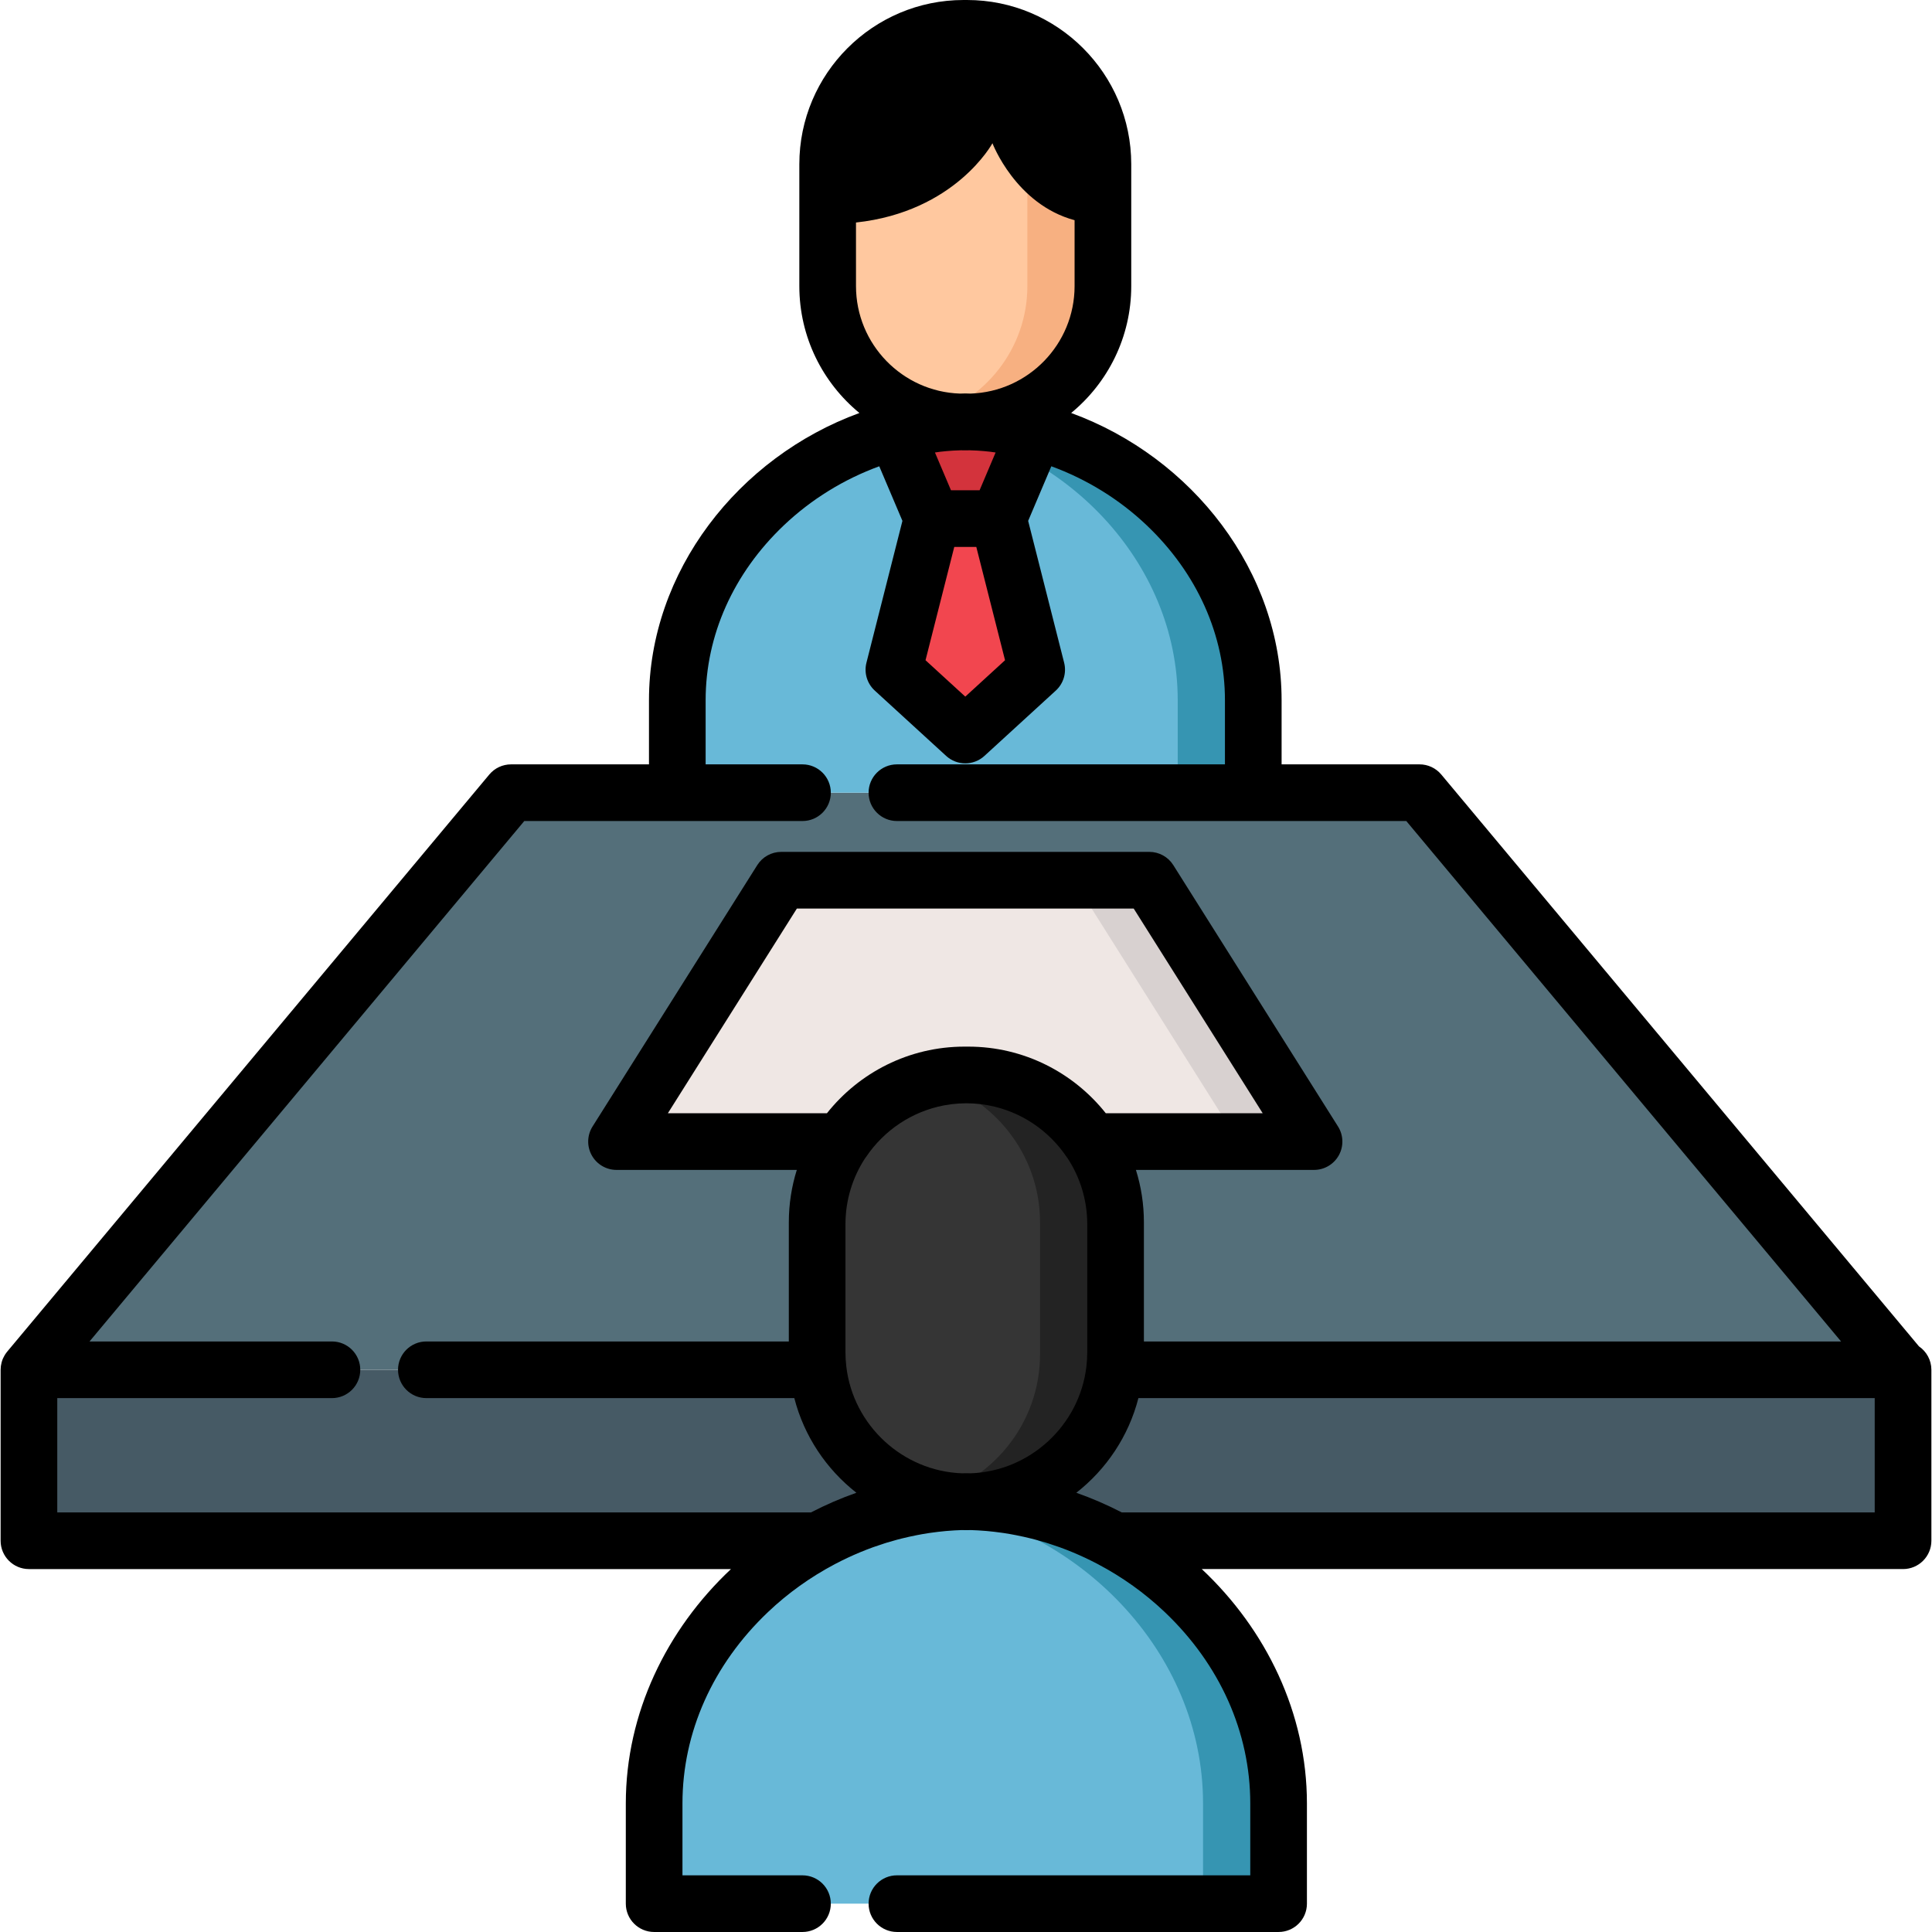 <?xml version="1.0" encoding="iso-8859-1"?>
<!-- Generator: Adobe Illustrator 19.0.0, SVG Export Plug-In . SVG Version: 6.00 Build 0)  -->
<svg version="1.1" id="Layer_1" xmlns="http://www.w3.org/2000/svg" xmlns:xlink="http://www.w3.org/1999/xlink" x="0px" y="0px"
	 viewBox="0 0 512.001 512.001" style="enable-background:new 0 0 512.001 512.001;" xml:space="preserve">
<g>
	<path style="fill:#465A65;" d="M255.045,397.963c-19.733-0.524-35.975-15.679-38.218-34.954H7.67v45.306h209.237
		C228.466,402.045,241.521,398.324,255.045,397.963z"/>
	<path style="fill:#465A65;" d="M295.366,363.009c-2.242,19.275-18.485,34.43-38.217,34.954c13.523,0.36,26.579,4.082,38.137,10.352
		h209.04v-45.306L295.366,363.009L295.366,363.009z"/>
</g>
<path style="fill:#546F7A;" d="M216.553,358.446v-34.028c0-21.749,17.795-39.543,39.543-39.543s39.543,17.795,39.543,39.543v34.028
	c0,1.544-0.1,3.064-0.274,4.563h208.587L376.194,210.072H255.811H135.428L7.67,363.009h209.157
	C216.653,361.51,216.553,359.99,216.553,358.446z"/>
<path style="fill:#68B9D8;" d="M256.097,504.492h-82.743v-26.565c0-43.664,39.083-79.407,82.743-80.005
	c43.66,0.598,82.743,36.34,82.743,80.005v26.565H256.097z"/>
<path style="fill:#3695B2;" d="M256.097,397.922c-3.369,0.046-6.711,0.303-10.01,0.755c39.449,5.407,72.733,38.955,72.733,79.25
	v26.565h20.02v-26.565C338.84,434.263,299.757,398.519,256.097,397.922z"/>
<path style="fill:#68B9D8;" d="M255.811,210.072h-76.318V185.57c0-40.274,36.048-73.242,76.318-73.793
	c40.27,0.551,76.318,33.518,76.318,73.793v24.502H255.811z"/>
<path style="fill:#3695B2;" d="M255.811,111.777c-3.374,0.046-6.714,0.339-10.01,0.826c36.043,5.32,66.308,36.067,66.308,72.967
	v24.502h20.02V185.57C332.13,145.296,296.081,112.328,255.811,111.777z"/>
<path style="fill:#353535;" d="M255.606,397.989h0.982c21.478,0,39.052-17.573,39.052-39.052v-35.01
	c0-21.478-17.574-39.052-39.052-39.052h-0.982c-21.478,0-39.053,17.574-39.053,39.052v35.01
	C216.553,380.416,234.127,397.989,255.606,397.989z"/>
<path style="fill:#232323;" d="M256.488,284.974h-0.982c-3.187,0-6.284,0.395-9.254,1.124c16.835,4.336,29.369,19.689,29.369,37.828
	v35.01c0,18.292-12.749,33.743-29.798,37.928c3.099,0.798,6.344,1.224,9.684,1.224h0.982c21.478,0,39.052-17.573,39.052-39.052
	v-35.01C295.541,302.548,277.967,284.974,256.488,284.974z"/>
<path style="fill:#FFC89F;" d="M255.359,111.839h0.906c19.811,0,36.02-16.209,36.02-36.02V43.527c0-19.811-16.209-36.02-36.02-36.02
	h-0.906c-19.811,0-36.02,16.209-36.02,36.02V75.82C219.339,95.63,235.547,111.839,255.359,111.839z"/>
<path style="fill:#D3333C;" d="M264.572,137.433h-8.761h-8.761l-9.798-23.089c5.999-1.592,12.226-2.481,18.557-2.568
	c6.331,0.086,12.559,0.976,18.557,2.568L264.572,137.433z"/>
<polygon style="fill:#F2464F;" points="255.811,194.79 236.892,177.475 247.051,137.433 255.811,137.433 264.572,137.433 
	274.73,177.475 "/>
<path style="fill:#EFE7E4;" d="M256.097,284.875c13.671,0,25.776,7.033,32.885,17.658h59.257l-43.652-69.268h-48.774h-48.774
	l-43.652,69.268h59.828C230.321,291.908,242.426,284.875,256.097,284.875z"/>
<polygon style="fill:#D8D1D0;" points="304.585,233.265 284.565,233.265 328.217,302.533 348.237,302.533 "/>
<path style="fill:#F7B081;" d="M256.265,7.507h-0.906c-3.307,0-6.509,0.46-9.558,1.305c15.21,4.215,26.463,18.21,26.463,34.715
	V75.82c0,16.504-11.253,30.499-26.463,34.715c3.047,0.845,6.25,1.305,9.558,1.305h0.906c19.811,0,36.02-16.209,36.02-36.02V43.527
	C292.285,23.717,276.075,7.507,256.265,7.507z"/>
<path d="M508.55,356.803L381.956,205.259c-1.426-1.708-3.536-2.695-5.762-2.695h-36.557v-16.996
	c0-34.115-23.643-64.386-55.767-76.123c9.715-7.989,15.922-20.096,15.922-33.627V43.527C299.792,19.526,280.266,0,256.264,0h-0.906
	c-24.001,0-43.526,19.526-43.526,43.527v32.291c0,13.53,6.207,25.638,15.921,33.627c-32.124,11.736-55.767,42.008-55.767,76.123
	v16.996h-36.556c-2.225,0-4.335,0.987-5.762,2.695L1.908,358.196c-0.003,0.004-0.006,0.008-0.009,0.012
	c-0.206,0.248-0.392,0.512-0.566,0.786c-0.038,0.061-0.075,0.122-0.112,0.184c-0.151,0.254-0.291,0.518-0.412,0.79
	c-0.01,0.022-0.022,0.043-0.031,0.065c-0.127,0.293-0.232,0.598-0.321,0.909c-0.018,0.064-0.033,0.128-0.049,0.192
	c-0.065,0.251-0.116,0.508-0.155,0.769c-0.01,0.071-0.024,0.141-0.032,0.212c-0.035,0.293-0.058,0.592-0.058,0.895v45.306
	c0,4.146,3.36,7.507,7.507,7.507h186.044c-17.076,16.04-27.869,38.196-27.869,62.105v26.565c0,4.146,3.36,7.507,7.507,7.507h39.314
	c4.147,0,7.507-3.361,7.507-7.507c0-4.146-3.36-7.507-7.507-7.507h-31.807v-19.058c0-18.816,8.048-36.825,22.663-50.71
	c5.312-5.047,11.303-9.312,17.717-12.698c0.101-0.053,0.202-0.106,0.304-0.159c2.056-1.074,4.156-2.058,6.29-2.948
	c0.089-0.037,0.178-0.075,0.268-0.112c1.051-0.433,2.111-0.845,3.178-1.233c0.106-0.038,0.213-0.074,0.32-0.112
	c0.928-0.332,1.862-0.644,2.8-0.941c0.208-0.066,0.416-0.135,0.626-0.199c0.932-0.286,1.869-0.552,2.809-0.803
	c0.38-0.101,0.762-0.197,1.143-0.292c0.631-0.158,1.262-0.305,1.896-0.447c0.71-0.158,1.421-0.307,2.134-0.445
	c0.471-0.092,0.943-0.182,1.416-0.265c0.59-0.103,1.18-0.201,1.772-0.29c0.236-0.036,0.473-0.064,0.71-0.098
	c1.18-0.166,2.361-0.306,3.545-0.415c0.197-0.018,0.395-0.036,0.593-0.053c1.302-0.109,2.605-0.184,3.906-0.224
	c0.22,0.003,0.438,0.017,0.659,0.017h0.982c0.221,0,0.439-0.014,0.66-0.017c1.301,0.04,2.604,0.115,3.906,0.224
	c0.198,0.017,0.396,0.035,0.596,0.053c1.179,0.109,2.356,0.249,3.533,0.413c0.24,0.034,0.481,0.063,0.722,0.1
	c0.59,0.089,1.178,0.187,1.767,0.289c0.477,0.083,0.952,0.174,1.427,0.267c0.708,0.137,1.413,0.284,2.118,0.442
	c0.637,0.143,1.273,0.291,1.907,0.45c0.379,0.095,0.758,0.19,1.136,0.291c0.942,0.251,1.881,0.517,2.814,0.804
	c0.207,0.063,0.412,0.132,0.619,0.197c0.941,0.298,1.878,0.611,2.809,0.944c0.104,0.037,0.209,0.072,0.313,0.11
	c1.068,0.388,2.128,0.8,3.18,1.233c0.089,0.037,0.178,0.075,0.268,0.112c2.132,0.889,4.229,1.872,6.283,2.944
	c0.105,0.055,0.211,0.11,0.316,0.166c6.411,3.384,12.399,7.648,17.71,12.694c14.615,13.885,22.663,31.894,22.663,50.71v19.058
	h-93.639c-4.147,0-7.507,3.361-7.507,7.507c0,4.146,3.36,7.507,7.507,7.507h101.147c4.147,0,7.507-3.361,7.507-7.507v-26.565
	c0-23.909-10.793-46.065-27.868-62.105h185.848c4.146,0,7.507-3.361,7.507-7.507v-45.306
	C511.834,360.429,510.532,358.155,508.55,356.803z M252.891,144.94h5.84l7.617,30.028l-10.536,9.645l-10.538-9.645L252.891,144.94z
	 M259.602,129.925h-7.582l-4.248-10.011c0.484-0.066,0.969-0.146,1.454-0.201c0.014-0.001,0.028-0.003,0.042-0.005
	c1.024-0.116,2.05-0.206,3.077-0.275c0.151-0.01,0.301-0.018,0.451-0.027c0.632-0.038,1.264-0.056,1.897-0.076
	c0.221,0.003,0.44,0.017,0.664,0.017h0.906c0.222,0,0.441-0.014,0.664-0.017c0.633,0.02,1.265,0.038,1.898,0.076
	c0.15,0.009,0.3,0.017,0.451,0.027c1.027,0.069,2.054,0.159,3.078,0.275c0.013,0.001,0.026,0.003,0.038,0.005
	c0.487,0.056,0.971,0.135,1.457,0.201L259.602,129.925z M226.846,58.968c26.345-2.846,36.165-21.008,36.165-21.008
	s6.137,16.183,21.766,20.394v17.464c0,15.404-12.281,27.986-27.564,28.488c-0.432-0.013-0.866-0.032-1.298-0.038
	c-0.068-0.001-0.137-0.001-0.205,0c-0.432,0.006-0.866,0.025-1.298,0.038c-15.284-0.503-27.564-13.084-27.564-28.488L226.846,58.968
	L226.846,58.968z M15.178,400.807v-30.291h72.791c4.147,0,7.507-3.361,7.507-7.507c0-4.146-3.36-7.507-7.507-7.507H23.724
	l115.217-137.922h40.553h33.175c4.147,0,7.507-3.361,7.507-7.507c0-4.146-3.36-7.507-7.507-7.507h-25.668v-16.996
	c0-17.193,7.359-33.654,20.721-46.349c7.296-6.932,15.988-12.254,25.291-15.651l6.14,14.469l-9.536,37.59
	c-0.681,2.681,0.168,5.517,2.208,7.384l18.919,17.315c1.434,1.313,3.251,1.969,5.069,1.969c1.818,0,3.635-0.657,5.069-1.97
	l18.918-17.315c2.04-1.867,2.889-4.704,2.208-7.384l-9.535-37.59l6.139-14.469c9.303,3.397,17.994,8.719,25.29,15.651
	c13.363,12.696,20.722,29.156,20.722,46.349v16.996h-86.929c-4.147,0-7.507,3.361-7.507,7.507s3.36,7.507,7.507,7.507h94.436h40.554
	L487.9,355.5H303.147v-31.084v-0.49c0-4.835-0.742-9.499-2.116-13.887h47.206c2.734,0,5.252-1.486,6.573-3.88
	c1.321-2.394,1.236-5.317-0.222-7.63l-43.652-69.268c-1.374-2.182-3.772-3.505-6.351-3.505h-97.546
	c-2.579,0-4.977,1.323-6.351,3.505l-43.653,69.268c-1.458,2.313-1.544,5.235-0.222,7.63c1.32,2.394,3.839,3.88,6.573,3.88h47.777
	c-1.374,4.387-2.116,9.052-2.116,13.887v0.49V355.5H112.99c-4.147,0-7.507,3.361-7.507,7.507c0,4.146,3.36,7.507,7.507,7.507h97.512
	c2.59,10.082,8.487,18.845,16.452,25.083c-4.15,1.458-8.172,3.203-12.039,5.208H15.178V400.807z M257.957,292.44
	c0.158,0.009,0.313,0.024,0.47,0.036c0.48,0.035,0.96,0.078,1.436,0.135c0.141,0.017,0.281,0.035,0.422,0.054
	c0.539,0.072,1.075,0.154,1.607,0.252c0.058,0.011,0.117,0.02,0.175,0.031c8.342,1.595,15.809,6.488,20.674,13.76
	c0.066,0.098,0.143,0.185,0.213,0.279c3.269,5.021,5.178,11.005,5.178,17.43v34.029c0,1.191-0.073,2.396-0.223,3.686
	c0,0.003-0.001,0.006-0.001,0.009c-1.817,15.624-14.971,27.737-30.659,28.301c-0.35-0.009-0.699-0.023-1.05-0.028
	c-0.068-0.001-0.137-0.001-0.205,0c-0.35,0.005-0.7,0.019-1.05,0.028c-15.689-0.565-28.843-12.678-30.66-28.301
	c0-0.003-0.001-0.006-0.002-0.009c-0.15-1.289-0.223-2.495-0.223-3.686v-34.029c0-6.426,1.909-12.412,5.18-17.433
	c0.069-0.094,0.146-0.179,0.211-0.276c4.866-7.271,12.333-12.166,20.677-13.76c0.057-0.011,0.113-0.02,0.17-0.03
	c0.534-0.099,1.071-0.181,1.611-0.253c0.14-0.018,0.279-0.037,0.419-0.053c0.477-0.057,0.957-0.1,1.437-0.135
	c0.156-0.011,0.312-0.027,0.469-0.036c0.618-0.036,1.238-0.058,1.861-0.058C256.72,292.382,257.34,292.404,257.957,292.44z
	 M256.588,277.367h-0.982c-14.759,0-27.927,6.911-36.463,17.659h-42.152l34.191-54.253h89.261l34.19,54.253h-41.581
	C284.515,284.278,271.347,277.367,256.588,277.367z M496.819,400.807H297.277c-3.867-2.005-7.889-3.75-12.04-5.208
	c7.965-6.238,13.863-15.001,16.452-25.082h195.13V400.807z"/>
<g>
</g>
<g>
</g>
<g>
</g>
<g>
</g>
<g>
</g>
<g>
</g>
<g>
</g>
<g>
</g>
<g>
</g>
<g>
</g>
<g>
</g>
<g>
</g>
<g>
</g>
<g>
</g>
<g>
</g>
</svg>
